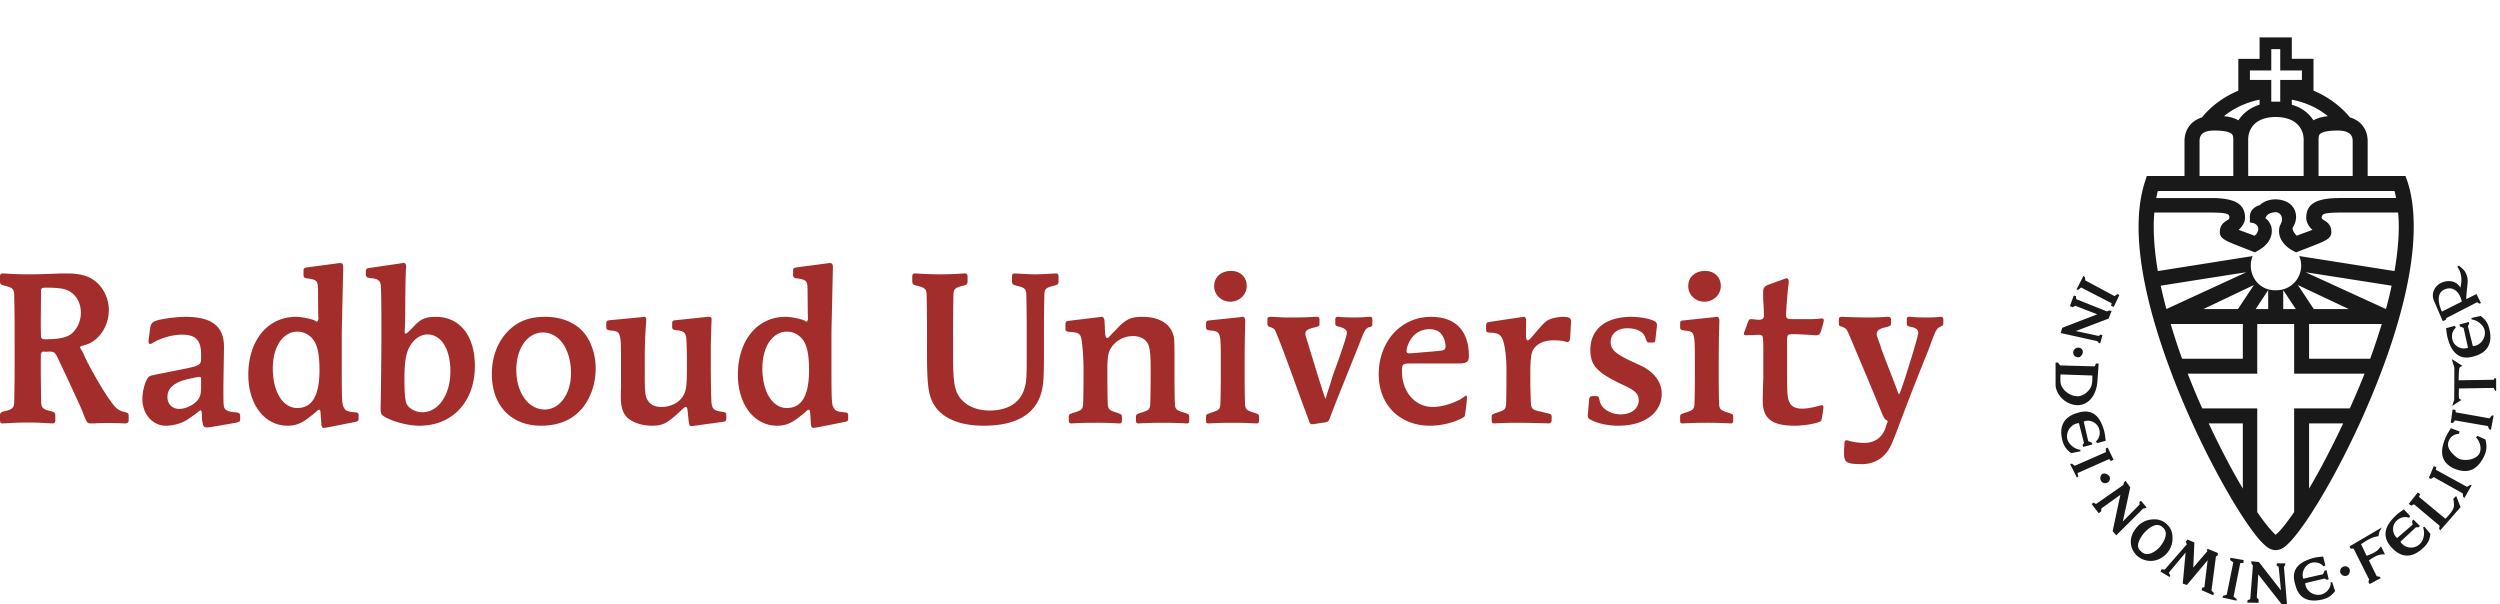 <svg width="298" height="72" xmlns="http://www.w3.org/2000/svg"><g fill="none" fill-rule="evenodd"><path d="M4.885 35.226l-.022 2.995v.933l.022.683c-.022.502.078.604.52.604 1.606 0 2.545-.202 3.116-.657.691-.576 1.118-1.51 1.118-2.493 0-1.407-.771-2.496-1.982-2.824-.502-.127-1.189-.177-2.126-.177-.544 0-.646.05-.646.407v.53zm-.022 8.348c0 1.321.022 3.572.045 4.404.027.607.223.812 1.043 1.007.545.124.643.205.643.59v.485c0 .303-.081.409-.322.409-.176 0-.569-.028-.987-.049a34.714 34.714 0 0 0-3.948 0c-.422.02-.84.049-.99.049-.27 0-.347-.106-.347-.41v-.484c0-.385.102-.466.674-.59.802-.195.997-.4 1.018-1.007.027-.984.051-2.833.051-4.404V39.48c0-1.566-.024-3.372-.051-4.383-.021-.63-.216-.807-1.018-1.01-.572-.132-.674-.2-.674-.582v-.502c0-.304.078-.409.301-.409.243 0 .614.028 1.036.055.432.023 1.002.05 1.79.05 1.24 0 1.24 0 3.541-.077.487-.028.939-.028 1.333-.028 1.733 0 2.898.385 3.736 1.268.767.788 1.239 1.947 1.239 3.083 0 1.933-1.189 3.732-2.846 4.181-.546.153-.592.178-.592.305 0 .028.027.074.101.152.166.3.316.552.393.785.519 1.187 2.205 4.145 3.07 5.33.678.964.994 1.237 1.738 1.411.475.13.498.159.498.573v.435c0 .222-.154.352-.398.352h-.193a47.512 47.512 0 0 0-2.023-.049c-.368 0-.885.02-1.478.049h-.4c-.468 0-.468 0-1.062-1.534-.219-.555-1.905-4.168-2.794-6.037-.42-.913-.522-.987-1.113-.987h-.174c-.098.022-.172.022-.172.022l-.4-.022c-.144 0-.268.174-.268.457v1.206zM23.97 45.373c0-.383-.027-.454-.2-.454-.049 0-.1 0-.175.023l-.27.048c-1.363.28-1.804.41-2.324.71-.715.408-1.04.934-1.04 1.62 0 .856.568 1.42 1.412 1.42.717 0 1.556-.385 2.104-.94.368-.405.494-.806.494-1.715v-.712zm-6.085-6.138c.074-.684.246-.89 1.013-1.092.868-.201 2.251-.377 3.192-.377 3.166 0 4.611 1.135 4.611 3.588l-.072 4.654c0 2.529 0 2.546.296 2.832.222.173.467.247 1.066.3.495.05.64.128.64.435v.381c0 .283-.075.33-.52.438l-2.93.506c-.147.019-.345.046-.543.046-.247 0-.398-.105-.445-.38-.074-.172-.148-.813-.122-.991 0-.466-.054-.668-.178-.668-.024 0-.098.056-.172.106-.146.148-1.16.873-1.507 1.078-.668.4-1.583.654-2.448.654-1.562 0-2.796-1.379-2.796-3.174 0-.86.273-1.941.619-2.478.198-.276.22-.301 1.533-.555l3.264-.654c1.41-.31 1.585-.434 1.585-1.192v-.428c0-1.721-.646-2.375-2.301-2.375-1.067 0-2.474.4-3.414.956-.2.136-.297.155-.37.155-.121 0-.177-.1-.177-.3v-.157l.176-1.308zM32.516 43.905c0 2.775 1.187 4.73 2.917 4.73 1.783 0 2.65-1.489 2.65-4.521 0-1.567-.173-2.609-.544-3.316-.442-.781-1.214-1.266-2.079-1.266-1.733 0-2.944 1.8-2.944 4.373zm7.755-12.52c.123-.028.245-.028.3-.028.219 0 .343.152.343.456l-.176 7.719v4.504c0 3.284.024 4.114.2 4.447.222.48.396.576 1.459.678.222 0 .346.107.346.283v.464c0 .253-.074.331-.517.409l-3.193.63c-.198.024-.345.053-.445.053-.193 0-.26-.128-.282-.457l-.078-1.07c-.046-.609-.046-.633-.218-.633a.54.54 0 0 0-.224.145c-.2.205-.865.718-1.313 1.052-.74.506-1.383.708-2.198.708-2.725 0-4.677-2.517-4.677-6.08 0-4.096 2.326-6.9 5.69-6.9.67 0 1.98.273 2.298.48.072.074.148.1.172.1.1 0 .202-.202.202-.403 0-.028 0-.028-.028-.452l-.022-2.695c0-1.314-.074-1.42-1.163-1.597-.469-.045-.567-.117-.567-.48v-.474c0-.255.098-.333.495-.381l3.596-.478zM48.607 41.806c-.274.69-.396 1.694-.396 3.287 0 1.951.074 2.633.273 3.083.273.533 1.082.964 1.854.964 1.917 0 3.349-2.075 3.349-4.881 0-2.648-1.086-4.394-2.741-4.394-.953 0-1.891.756-2.34 1.94zm-3.144-2.598c0-2.16-.02-4.687-.069-5.148-.051-.58-.324-.805-1.018-.886-.617-.043-.768-.145-.768-.456v-.424c0-.228.102-.305.424-.354l3.607-.528.475-.077c.17 0 .296.174.296.424 0 .081 0 .205-.027.354-.024.636-.05 1.368-.073 3.412 0 1.571-.025 2.75-.048 3.474l-.024.438v.17c0 .103.047.154.12.154.126 0 .421-.28.99-.883.79-.862 1.403-1.112 2.61-1.112 2.845 0 4.646 2.25 4.646 5.863 0 4.249-2.668 7.116-6.61 7.116-1.337 0-3.118-.46-4.185-1.085-.32-.187-.44-.392-.44-.82v-.286c.046-2.17.073-4.828.094-7.958v-1.388zM61.545 44.09c0 2.718 1.433 4.724 3.403 4.724 1.757 0 3.115-1.87 3.115-4.304 0-2.853-1.387-4.878-3.34-4.878-1.84 0-3.178 1.873-3.178 4.458zm8.568-3.695c.573 1.01.892 2.245.892 3.536 0 1.745-.567 3.464-1.559 4.68-1.137 1.399-2.818 2.134-4.945 2.134-3.57 0-5.874-2.39-5.874-6.157 0-1.97.642-3.743 1.807-4.982 1.16-1.26 2.59-1.84 4.514-1.84 2.348 0 4.2.933 5.165 2.629zM84.725 43.905c.022 2.379.045 3.766.096 4.2.099.685.343.858 1.282.982.401.053.472.127.472.435v.336c0 .303-.07.381-.42.428l-3.363.459c-.174.022-.322.05-.346.05-.3 0-.3 0-.474-1.736-.02-.374-.094-.548-.242-.548-.075 0-.199.074-.52.396-1.684 1.562-2.178 1.838-3.515 1.838-.937 0-1.903-.254-2.556-.685-.792-.485-1.14-1.351-1.14-2.74 0-.198 0-.64.026-1.088v-3.54c0-2.955-.073-3.184-1.067-3.279-.568-.05-.689-.128-.689-.414v-.424c0-.3.067-.354.42-.407l3.644-.347c.253-.028.425-.055.446-.055.176 0 .25.101.25.3 0 .124 0 .331-.026.562a54.257 54.257 0 0 0-.148 4.013v1.978c0 2.298.05 2.676.444 3.234.3.428.839.658 1.537.658 1.16 0 2.203-.56 2.645-1.418.323-.58.397-1.218.397-3.188v-1.237c0-.96-.052-2.304-.1-2.553-.097-.455-.346-.66-.97-.731-.565-.052-.687-.124-.687-.385v-.448c0-.276.074-.361.42-.383l3.56-.375c.145-.027.297-.027.402-.027.244 0 .318.077.318.3l-.025.657c-.026.66-.026.66-.049 1.772-.022.455-.022 1.01-.022 1.64v1.77M90.874 43.905c0 2.775 1.186 4.73 2.918 4.73 1.782 0 2.646-1.489 2.646-4.521 0-1.567-.174-2.609-.542-3.316-.446-.781-1.211-1.266-2.078-1.266-1.733 0-2.944 1.8-2.944 4.373zm7.767-12.52c.12-.028.247-.028.298-.028.22 0 .345.152.345.456l-.174 7.719v4.504c0 3.284.028 4.114.198 4.447.222.48.398.576 1.444.678.225 0 .348.107.348.283v.464c0 .253-.075.331-.516.409l-3.18.63c-.2.024-.349.053-.444.053-.201 0-.272-.128-.3-.457l-.07-1.07c-.054-.609-.054-.633-.23-.633a.56.56 0 0 0-.22.145c-.193.205-.863.718-1.309 1.052-.744.506-1.385.708-2.203.708-2.72 0-4.673-2.517-4.673-6.08 0-4.096 2.323-6.9 5.688-6.9.673 0 1.979.273 2.304.48.071.074.145.1.17.1.097 0 .199-.202.199-.403 0-.028 0-.028-.026-.452l-.026-2.695c0-1.314-.074-1.42-1.159-1.597-.472-.045-.57-.117-.57-.48v-.474c0-.255.098-.333.494-.381l3.612-.478zM110.501 39.48c0-1.566-.022-3.372-.05-4.383-.024-.63-.222-.807-1.035-1.01-.572-.132-.674-.2-.674-.582v-.502c0-.304.078-.409.324-.409.147 0 .591.028 1.018.055.469.023 1.161.05 1.926.05.901 0 1.523-.027 2.017-.05.419-.027.843-.055.989-.055.246 0 .319.105.319.409v.502c0 .383-.1.45-.643.581-.839.204-1.013.381-1.039 1.011-.024.837-.05 3.07-.05 4.383v2.68c0 2.908.126 4.046.57 4.855.669 1.213 2.057 1.92 3.787 1.92 2.074 0 3.536-.856 4.08-2.4.323-.959.345-1.34.345-4.497V39.48c0-1.492-.022-3.422-.048-4.383-.024-.63-.198-.807-1.035-1.01-.572-.132-.67-.2-.67-.582v-.502c0-.304.074-.409.32-.409.17 0 .592.028 1.018.055.465.023.961.05 1.405.05.546 0 .993-.027 1.471-.05.42-.027.843-.055 1.013-.055.248 0 .32.105.32.409v.502c0 .383-.097.45-.668.581-.835.204-.997.381-1.021 1.011-.026.863-.05 2.996-.05 4.383v2.453c0 2.986-.052 3.743-.245 4.603-.646 2.784-2.993 4.209-6.93 4.209-3.041 0-5.183-.992-6.094-2.793-.525-1.063-.67-2.251-.67-5.914V39.48M127.003 38.75c0-.38.048-.455.37-.505l3.513-.424c.222-.028.394-.055.422-.055.198 0 .317.176.346.48.022.204.074 1.386.074 1.515.026.302.119.528.245.528.077 0 .177-.07.274-.174l.248-.278.47-.474c1.185-1.297 1.803-1.597 3.238-1.597 1.77 0 3.078.684 3.549 1.866.248.607.248.607.248 4.299v.836c0 1.517.022 2.959.051 3.46.047.536.195.68.94.913.74.226.766.254.766.587v.41c0 .257-.074.332-.272.332h-.178c-.64-.049-1.805-.075-2.72-.075-.935 0-2.086.026-2.733.075h-.17c-.2 0-.273-.106-.273-.332v-.41c0-.333.027-.36.768-.587.74-.233.884-.377.93-.912.021-.58.049-1.972.049-3.46v-.837c0-1.589-.068-2.274-.259-2.805-.274-.685-.944-1.063-1.858-1.063-1.012 0-1.95.48-2.522 1.29-.419.58-.52 1.143-.52 2.76v.654c0 1.57.027 2.881.051 3.46.05.536.197.68.915.913.74.254.768.254.768.587v.41c0 .226-.074.332-.276.332h-.172a42.76 42.76 0 0 0-2.696-.075c-.94 0-2.153.026-2.747.075h-.174c-.195 0-.269-.106-.269-.332v-.41c0-.333.023-.36.765-.587.744-.233.89-.377.942-.912.024-.53.049-1.89.049-3.46v-.884c0-1.243-.149-3.207-.298-3.665-.124-.435-.372-.587-1.137-.637-.595-.05-.717-.102-.717-.322v-.51M148.609 34.086c0 1.039-.865 1.874-1.957 1.874-1.06 0-1.924-.811-1.924-1.853 0-1.078.81-1.813 2.024-1.813 1.09 0 1.857.735 1.857 1.792zm-3.09 8.606c0-2.982-.052-3.16-1.068-3.279-.569-.05-.693-.128-.693-.383v-.455c0-.28.078-.354.422-.385l3.538-.37.199-.027c.07-.027.144-.027.196-.027.222 0 .319.176.319.48 0 .05 0 .05-.021.99-.026.424-.05 2.88-.05 4.264v1.267c0 1.517.024 2.854.05 3.46.052.536.198.68.906.913.735.226.76.254.76.587v.41c0 .226-.071.332-.27.332h-.171c-.633-.049-1.742-.075-2.684-.075-.942 0-2.127.026-2.746.075h-.176c-.222 0-.272-.075-.272-.332v-.41c0-.333 0-.333.767-.587.765-.252.892-.377.942-.912.022-.657.052-1.817.052-3.46v-2.076zM163.583 38.55c0 .35 0 .35-.474.48-.322.152-.472.383-.89 1.465-.269.705-.269.705-2.386 5.966-.787 1.969-.965 2.427-1.135 2.905-.227.59-.227.62-.326.771-.074.125-.174.18-.518.226-.22.031-.293.031-1.163.18-.098.022-.194.022-.272.022-.25 0-.274-.022-.546-.838-.319-.863-.543-1.422-1.68-4.582-1.19-3.262-1.68-4.549-2.104-5.539-.171-.424-.223-.452-.791-.657-.148-.048-.222-.198-.222-.398v-.458c0-.25.1-.327.42-.327.076 0 .076 0 1.214.055.27.022.717.022 1.308.022 1.166 0 1.884-.022 2.625-.077h.291c.255 0 .351.077.351.327v.458c0 .327-.022.327-.692.502-.72.182-.992.36-.992.708 0 .128.027.302.105.502.12.387.244.758.343 1.142l.618 1.995c.767 2.53 1.285 4.124 1.335 4.124.024 0 .048-.13.098-.278l.098-.357.226-.683c.124-.407.296-.887.444-1.439l.719-1.975c.765-2.196.963-2.88.963-3.16 0-.3-.393-.58-1.013-.707-.298-.078-.37-.148-.37-.374v-.458c0-.226.098-.327.29-.327.08 0 .154 0 .278.027.296.028 1.31.05 1.809.05.45 0 1.021-.022 1.543-.077h.22c.2 0 .276.077.276.327v.458M168.554 42.085l1.134-.1c.448-.028 1.659-.13 2.103-.2.37-.026.52-.174.52-.506a2.51 2.51 0 0 0-.47-1.414c-.298-.41-.792-.63-1.457-.63-.794 0-1.585.371-2.03.96-.397.482-.69 1.21-.69 1.638 0 .205.096.283.34.283l.55-.03zm-.423 1.244c-.919 0-1.017.07-1.017.93 0 2.453 1.56 4.252 3.687 4.252 1.236 0 3.016-.614 3.822-1.29.05-.056.074-.075.1-.075.072 0 .144.1.144.223 0 .38-.22 2.05-.27 2.23-.074.128-.345.287-1.027.563a9.017 9.017 0 0 1-3.114.583c-3.612 0-6.112-2.491-6.112-6.126 0-3.92 2.65-6.853 6.238-6.853 2.918 0 4.508 1.671 4.508 4.68 0 .678-.27.883-1.204.883h-5.755zM177.143 38.878c0-.38.074-.455.444-.509l3.64-.548.198-.028c.098-.027.169-.027.198-.027.17 0 .297.176.297.424l-.025 1.12c0 1.085.025 1.259.22 1.259.073 0 .299-.174.471-.4l.963-1.116c.69-.778.94-.96 1.655-1.139a4.686 4.686 0 0 1 1.179-.148c.634 0 .91.176.887.553v.05l-.1 1.772c-.028.455-.122.63-.346.63-.049 0-.123-.023-.22-.047-.294-.103-.855-.155-1.424-.155-.914 0-1.63.257-2.103.71-.565.577-.663 1.089-.663 3.588v1.14l.05 1.614c.024.833.074 1.041.418 1.22.195.094.224.094 1.289.35.76.175.787.175.787.512v.357c0 .257-.124.409-.324.409h-.124c-.713-.028-2.694-.075-3.68-.075-.795 0-1.952.026-2.57.075h-.175c-.196 0-.275-.106-.275-.332v-.41c0-.333 0-.333.77-.587.766-.252.89-.377.942-.912.024-.632.046-1.79.046-3.46v-.837c0-1.263-.169-2.702-.423-3.388-.22-.631-.59-.856-1.38-.883-.548-.028-.622-.078-.622-.35v-.432M197.335 40.364c-.026.407-.076.462-.347.462h-.4c-.246 0-.246 0-.487-.657-.277-.661-1.044-1.039-2.13-1.039-1.187 0-1.981.654-1.981 1.64 0 .689.346 1.14 1.312 1.7.57.322.57.322 2.224 1.085 1.607.735 2.55 1.97 2.55 3.362 0 2.297-2.056 3.828-5.168 3.828-1.19 0-2.43-.254-3.244-.685-.346-.152-.42-.307-.396-.694l.155-1.718c.022-.303.146-.428.415-.428h.422c.272 0 .296 0 .444.658.223.862 1.313 1.516 2.472 1.516 1.265 0 2.157-.685 2.157-1.668 0-.763-.4-1.166-1.759-1.796-3.216-1.494-4.005-2.356-4.005-4.223 0-2.472 1.831-3.941 4.892-3.941.94 0 1.959.176 2.551.424.398.155.495.283.495.587v.07l-.172 1.517M205.12 34.086c0 1.039-.87 1.874-1.958 1.874-1.063 0-1.924-.811-1.924-1.853 0-1.078.813-1.813 2.022-1.813 1.092 0 1.86.735 1.86 1.792zm-3.095 8.606c0-2.982-.048-3.16-1.06-3.279-.571-.05-.692-.128-.692-.383v-.455c0-.28.07-.354.417-.385l3.535-.37.203-.027c.074-.027.148-.027.198-.027.222 0 .322.176.322.48 0 .05 0 .05-.026.99-.027.424-.051 2.88-.051 4.264v1.267c0 1.517.024 2.854.051 3.46.05.536.198.68.915.913.74.226.761.254.761.587v.41c0 .226-.072.332-.263.332h-.178a42.642 42.642 0 0 0-2.695-.075c-.943 0-2.126.026-2.746.075h-.176c-.22 0-.267-.075-.267-.332v-.41c0-.333 0-.333.763-.587.767-.252.89-.377.94-.912.027-.657.05-1.817.05-3.46v-2.076zM210.186 41.405c-.022-1.47-.022-1.493-.614-1.493-.102 0-.102 0-.447.024h-.644c-.198.027-.343.027-.368.027-.152 0-.247-.074-.247-.151 0-.05.024-.18.095-.332l.298-.831c.198-.556.25-.61.493-.61.077 0 .298.027.596.054.1.023.2.023.296.023.446 0 .617-.15.617-.528 0-.126-.023-.923-.075-1.654-.022-.41-.022-.785-.022-1.065 0-.553.148-.762.686-.957l1.553-.559c.495-.18.495-.18.565-.18.15 0 .248.18.248.382 0 .155-.022.431-.074.735-.072.63-.244 2.758-.244 3.224 0 .452.119.524.839.524h2.029a8.71 8.71 0 0 0 1.285-.072h.146c.13 0 .2.072.2.202 0 .151-.07.407-.293 1.164-.155.533-.277.631-.673.631-.097 0-.097 0-.74-.051-.175 0-.471-.023-.938-.047-.548-.028-.718-.028-.939-.028-.797 0-.797 0-.797 1.089v3.891c0 2.022.053 2.676.3 3.16.225.477.718.732 1.482.732.546 0 1.142-.098 2.004-.33.201-.051.32-.074.368-.074.128 0 .176.075.176.206 0 .353-.198 1.549-.27 1.65-.224.26-1.931.584-3.092.584-2.815 0-3.87-.837-3.87-3.02l.027-1.493c.022-.602.044-1.087.044-1.415v-3.412M231.646 38.497c0 .254-.053.304-.272.404-.522.253-.574.334-1.142 1.823a31.226 31.226 0 0 1-.717 1.866l-1.338 3.362c-.519 1.322-1.01 2.633-1.532 3.984-1.21 3.237-1.331 3.538-2 4.269-.573.659-1.622 1.118-2.61 1.118-1.98 0-2.226-.156-2.226-1.418 0-.257 0-.456.025-.583l.026-.46c0-.272.074-.373.241-.373.081 0 .128 0 .199.024a6.416 6.416 0 0 0 1.932.276c1.327 0 2.238-.708 2.606-2.069.056-.177.102-.326.174-.434 0-.024.026-.047.026-.047 0-.052-.074-.102-.144-.148-.297-.155-.324-.206-.99-1.863-.831-2.022-1.672-4.02-2.514-6.015-.295-.708-.665-1.592-1.035-2.452-.276-.607-.372-.68-.943-.86-.172-.054-.222-.125-.222-.404v-.431c0-.199.102-.3.3-.3h.17c.223.027 2.446.077 2.922.077.656 0 1.836-.022 2.256-.077h.224c.224 0 .345.122.345.3v.431c0 .35 0 .35-.915.583-.518.128-.79.4-.79.732 0 .151.053.357.155.583.143.403.289.805.413 1.238l.792 2.07.4 1.014c.167.454.469 1.213.665 1.744.148.428.198.533.25.533.148 0 2.277-6.825 2.277-7.307 0-.355-.252-.586-.72-.688-.594-.12-.646-.152-.646-.502v-.431c0-.223.077-.3.272-.3h.226c.515.055 1.16.077 1.827.077.545 0 1.046-.022 1.463-.05.094-.027.2-.027.243-.027.224 0 .327.101.327.3v.431" fill="#A32D2A"/><path d="M249.328 45.86c-.109.548-.79 1.29-1.592 1.374-1.125.026-2.065-.897-2.122-1.675-.041-.738.01-.926.01-.926l3.783.128c-.009.414.026.626-.08 1.098zm.508-2.52l-.143.329-4.12-.11-.276-.348-.272.006v2.53c-.06 1.156 1.114 2.558 2.692 2.551 1.473-.077 2.19-1.476 2.288-2.777l.158-2.189-.327.007zM246.756 55.305l.803 1.612.174-.102-.09-.425 3.774-1.671.195.236.325-.155-.7-1.449-.226.102.007.445-3.709 1.623-.326-.248-.227.032M247.983 53.615v.178l-1.08.222c-.614-.417-.9-.859-1.08-1.58-.354-1.404 0-2.712 1.832-3.224 1.933-.607 2.732.65 3.15 2.113.118.431.127.744.199 1.213l-1.023.286-.142-.209c.403-.364.531-.907.397-1.424-.198-.796-1.11-1.248-1.857-.944l.539 2.344.417.173.072.224-1.092.281-.07-.226.16-.246-.595-2.358c-.911.053-1.584.993-1.388 1.883.127.57.81 1.216 1.56 1.294M247.176 42.258c-.129-.287 0-.63.295-.763.286-.117.627-.036.742.209.15.293 0 .631-.272.836a.587.587 0 0 1-.765-.282M250.411 57.256c-.13-.293-.013-.63.195-.76.26-.135.636.003.85.3a.571.571 0 1 1-1.046.46M278.992 68.314a.578.578 0 0 1 .31-.761c.301-.135.639 0 .76.28.11.293 0 .632-.293.774-.286.131-.627-.007-.777-.293M248.35 32.88l-.824 1.612.195.067.342-.293 3.647 1.88-.074.303.326.132.663-1.413-.238-.114-.334.243-3.488-1.873-.04-.381-.176-.163M250.616 39.953l-.229-.07-.215.165-2.729-.587 3.904-1.487.356-.902-.286-.067-.265.117-3.669-1.464-.026-.349-.265-.083-.462 1.267.338.12.313-.16 2.607 1.016-4.167 1.604-.186.626 4.356.965.184.205.162.074.28-.99M257.37 65.285c-.16.162-.773.745-1.404.759a.983.983 0 0 1-.733-.3l-.064-.071c-.208-.152-.303-.34-.32-.613-.004-.53.447-1.233.787-1.594.282-.286 1.312-1.371 2.124-.636l.119.107c.782.77-.276 2.103-.509 2.348zm1.59-.935c.036-.689-.101-1.275-.547-1.736l-.066-.077-.03-.031-.03-.021-.02-.02-.066-.054c-.49-.425-1.077-.563-1.768-.485a2.588 2.588 0 0 0-1.87 1.113c-.788.993-.777 2.273.155 3.196l.025.02h-.005l-.01-.01.015.01c.998.832 2.286.793 3.253-.013.57-.474.925-1.173.964-1.892zM264.9 71.229l1.695.37.017-.192-.37-.28.795-4.002.378-.014.027-.35-1.559-.276-.064.262.391.287-.787 3.864-.413.115-.11.216M277.82 69.388l.176.01.346 1.06c-.454.585-.878.864-1.614 1.023-1.42.31-2.713-.014-3.133-1.803-.618-1.947.632-2.722 2.093-3.15.448-.124.75-.13 1.228-.191l.269 1.054-.209.134c-.35-.427-.892-.559-1.422-.448-.784.21-1.275 1.14-1.003 1.904l2.351-.536.19-.425.23-.06.26 1.095-.24.054-.24-.152-2.318.554c.043.881.937 1.549 1.846 1.364.586-.098 1.244-.738 1.19-1.487M255.202 59.692l-.186.155.029.28-2.007 2.039.89-4.075-.563-.778-.198.197-.051.29-3.273 2.277-.317-.166-.198.176.844 1.097.286-.234.034-.347 2.255-1.618-.92 4.33.434.495 3.194-3.181.272-.05.146-.095-.671-.792M271.392 67.154l-.017.244.24.162.278 2.813-2.635-3.382-.912-.092.03.276.172.236-.315 4.002-.338.156-.002.265 1.322.021.027-.374-.232-.249.177-2.76 2.77 3.528.65-.007-.359-4.412.15-.25.014-.18-1.02.003M257.53 68.133l.125-.27.384.03 2.63-3.012-.127-.317.21-.249.816.35-.13 2.991 1.684-1.963-.083-.158.143-.102 1.185.48-.017.301-.208.102-.533 4.066.292.338-.08.238-1.392-.612.083-.297.252-.06.386-3.207-2.47 2.948-.495-.162.34-3.704-2.002 2.403.179.336-.078.18-1.093-.65M288.83 62.863l.158-.078.716.845c-.08.752-.329 1.2-.887 1.706-1.102 1.037-2.408 1.344-3.705-.038-1.378-1.468-.663-2.772.444-3.817.322-.32.59-.478.984-.764l.742.788-.105.22c-.535-.196-1.064-.05-1.467.317-.62.538-.598 1.573.027 2.09l1.838-1.576-.05-.458.157-.165.766.759-.173.164-.293-.004-1.849 1.722c.465.781 1.604.954 2.298.283.448-.38.67-1.29.398-1.994M294.608 38.08v-.183l1.087-.235c.61.454.875.873 1.044 1.6.353 1.422-.034 2.726-1.83 3.211-1.885.587-2.743-.664-3.133-2.13-.125-.431-.134-.744-.208-1.223l1.037-.28.136.216c-.41.35-.544.897-.412 1.425.188.802 1.092 1.26 1.857.964l-.523-2.355-.436-.179-.059-.231 1.116-.3.045.198-.156.304.589 2.368c.913-.027 1.598-.978 1.409-1.88-.12-.576-.812-1.206-1.563-1.29M291.079 37.143c-.464-.971-.725-2.4.539-2.722 1.052-.283 1.68.724 1.824 1.532l-2.363 1.19zm4.122-2.096l-1.221.61c-.002-.94.244-1.992.14-2.523-.175-.766-.413-.968-1.026-1.477l-.176.142c.176.31.25.307.37.77.16.65.142 1.067-.018 1.717-.352-.664-1.128-.933-1.96-.691-1.027.274-1.616 1.345-1.156 2.315l1.023 2.375.346-.152.088-.222 3.66-1.886.259.17.2-.063-.53-1.085zM292.543 47.634l.017-3.803-.313-1.032 1.302.826a.843.843 0 0 0-.322.142c-.136.138-.136.707-.159 1.56l4.176-.058.079-.182.215.006.007 1.5-.12-.002-.185-.352-4.14.067c.005.452-.06 1.127.067 1.227.046.044.13.094.237.132l-1.094.723.233-.754M296.917 51.243l.323-1.708-.194-.017-.295.347-4.025-.714-.038-.297-.343-.031-.214 1.571.254.03.253-.31 3.922.674.136.364.22.091M295.14 52.135l.175-.188.949.438c.194.775.162 1.323-.174 2.036-.68 1.323-1.67 2.213-3.547 1.438-1.826-.823-1.62-2.332-1.01-3.743.188-.435.373-.671.609-1.078l1.043.397-.08.282c-.55.028-.946.28-1.18.768-.391.783.217 1.484.938 2.05.72.544 2.288.31 2.698-.503.251-.545.105-1.357-.42-1.897M293.757 59.36l.869-1.534-.195-.007-.364.212-3.719-2.037.073-.294-.317-.138-.582 1.405.236.12.35-.215 3.462 1.947.029.378.158.162M290.877 63.223l2.42-2.772-.521-1.335-.343.35s.12.557.074.89c-.104.671-1.025 1.475-1.025 1.475l-3.137-2.603.135-.335-.283-.191-1.08 1.371.29.199.349-.159 3.047 2.558-.06.36.134.192M282.476 69.614l1.308-.71-.133-.16-.343-.053-.931-1.894s.776-.562 1.27-.665c.25-.06.64-.056.64-.056l-.474-.959s-.226.294-.393.454c-.372.359-1.32.681-1.32.681l-.659-1.385s.925-.66 1.521-.835c.191-.06.565-.13.565-.13s.016-.261.07-.413c.085-.255.326-.623.326-.623l-3.834 2.248.08.283.38-.004 1.85 3.68-.086.315.163.226M285.427 32.311l-11.358-1.789a2.935 2.935 0 0 1-2.715 4.076c-.024 0-.064-.003-.098-.003h-.005c-.035 0-.055.004-.09.004-1.617 0-2.868-1.313-2.868-2.942 0-.393.083-.791.219-1.135l-11.298 1.79c-.328-1.931-.491-3.72-.491-5.317 0-.58.03-1.111.069-1.658h6.754c1.857 0 2.012.195 2.1.283.123.115.154.42-.018.547-.403.252-1.023.552-1.023 1.464v.049c0 .733.644 1.007 2.184 1.62.443.168 1.995.78 1.995.78l.324-.184c.537-.276 1.691-1.052 1.691-2.379 0-.172-.02-.307-.04-.424a1.891 1.891 0 0 0-.192-.47v-.01c-.245-.457-.541-.591-.541-.591s.145-.631 1.054-.71l.002.004c.04-.008.065-.019.101-.019h.073c.455 0 .758.38.758.825 0 .557-.353.667-.353 1.395-.01 1.327 1.145 2.103 1.68 2.38l.35.184 2.018-.782c1.557-.612 2.185-.886 2.185-1.62v-.048c0-.912-.608-1.212-1.004-1.464-.2-.126-.167-.432-.026-.547.088-.088.25-.283 2.078-.283h6.916c.041.547.077 1.078.077 1.658 0 1.597-.177 3.386-.508 5.316zm-1.02 4.528l-9.586-4.39c3.37.523 8.265 1.294 10.26 1.604-.191.913-.413 1.82-.674 2.786zm-10.502-2.863l6.069 2.863h-4.169l-1.9-2.863zm8.62 8.787h-7.282v-4.145h8.663a80.585 80.585 0 0 1-1.381 4.145zm-10.363-5.924v-2.256l1.497 2.256h-1.497zm-3.283 0l1.49-2.256v2.256h-1.49zm12.703 8.384a95.325 95.325 0 0 1-1.486 3.458h-6.634V61.04c-.656.954-1.233 1.717-1.714 2.238a5.18 5.18 0 0 1-.492.469c-.128-.105-.326-.328-.47-.47-.484-.52-1.067-1.283-1.723-2.237V48.681h-6.55a70.266 70.266 0 0 1-1.467-3.458c-.09-.23-.186-.456-.272-.678h8.289v-5.927h4.4v5.927h8.388c-.084.222-.176.448-.269.678zm-6.339 13.015v-7.766h4.064c-1.368 2.896-2.768 5.575-4.064 7.766zm-7.9 0c-1.298-2.19-2.707-4.87-4.066-7.766h4.067v7.766zm-8.595-19.62h8.596v4.145h-7.237a68.478 68.478 0 0 1-1.359-4.145zm9.914-4.642l-1.897 2.863h-4.12l6.017-2.863zm-10.427 2.863a51.975 51.975 0 0 1-.675-2.786c1.976-.31 6.823-1.081 10.204-1.604l-9.529 4.39zm13.016-14.076h14.176c.07.266.136.552.186.842h-6.671c-2.827 0-4.036.688-4.036 2.343 0 .509.28 1.057.74 1.445-.323.131-1.677.616-1.875.704-.16-.183-.465-.473-.505-.923.13-.219.425-.67.425-1.321 0-1.015-.699-2.046-2.475-2.096-.82.031-1.338.272-1.753.604-.026.029-.047.05-.073.08-.739.206-1.204.718-1.204 1.376v.703s.326.033.512.104c.238.105.329.23.403.331.201.29.03.94-.377 1.142-.192-.088-1.549-.573-1.88-.704.467-.388.765-.936.765-1.445 0-1.655-1.221-2.343-4.063-2.343h-6.52c.06-.29.11-.576.188-.842h14.037zm-9.064-5.942c0-.547.175-1.261 1.753-1.261 1.282 0 1.798.196 2.017.353.107.068.25.176.25.721 0 0 0 2.831.003 4.344h-4.023V16.82zm7.155-4.94v.6c-1.049.317-1.934.957-2.529 1.863-.489-.297-1.093-.432-1.717-.495 1.21-.99 2.71-1.662 4.246-1.969zm-1.15-3.48h2.544V5.853h1.068v2.548h2.585v1.128h-2.585v2.591h-1.068V9.53h-2.545V8.4zm6.402 8.233v4.344h-6.608l-.003-4.344c0-1.245.825-2.687 3.268-2.687h.005c2.487 0 3.338 1.442 3.338 2.687zm2.887-2.785c-.622.063-1.214.198-1.716.495-.582-.906-1.467-1.546-2.583-1.863v-.6c1.598.306 3.098.977 4.3 1.968zm2.958 2.972v4.157h-4.067v-4.344c0-.545.146-.653.24-.72.223-.158.754-.354 2.04-.354 1.594 0 1.787.714 1.787 1.26zm6.513 4.766l-.216-.609h-4.511V16.82c0-1.153-.579-2.362-2.112-2.831-1.11-1.347-2.632-2.467-4.344-3.184V7.012h-2.587V4.46h-3.84v2.553h-2.534v3.794c-1.712.717-3.252 1.837-4.325 3.184-1.507.47-2.09 1.678-2.09 2.83v4.158h-4.495l-.195.609c-.543 1.658-.784 3.47-.784 5.45 0 6.116 2.26 13.276 4.47 18.855 3.352 8.437 7.786 16.072 10.093 18.615.55.55.992 1.035 1.724 1.064.01.007.034 0 .045 0h.005c.02 0 .034.007.051 0 .753-.03 1.201-.514 1.74-1.064 2.365-2.543 6.832-10.178 10.19-18.615 2.228-5.579 4.478-12.739 4.478-18.856 0-1.978-.209-3.791-.763-5.45z" fill="#1A1919"/></g></svg>